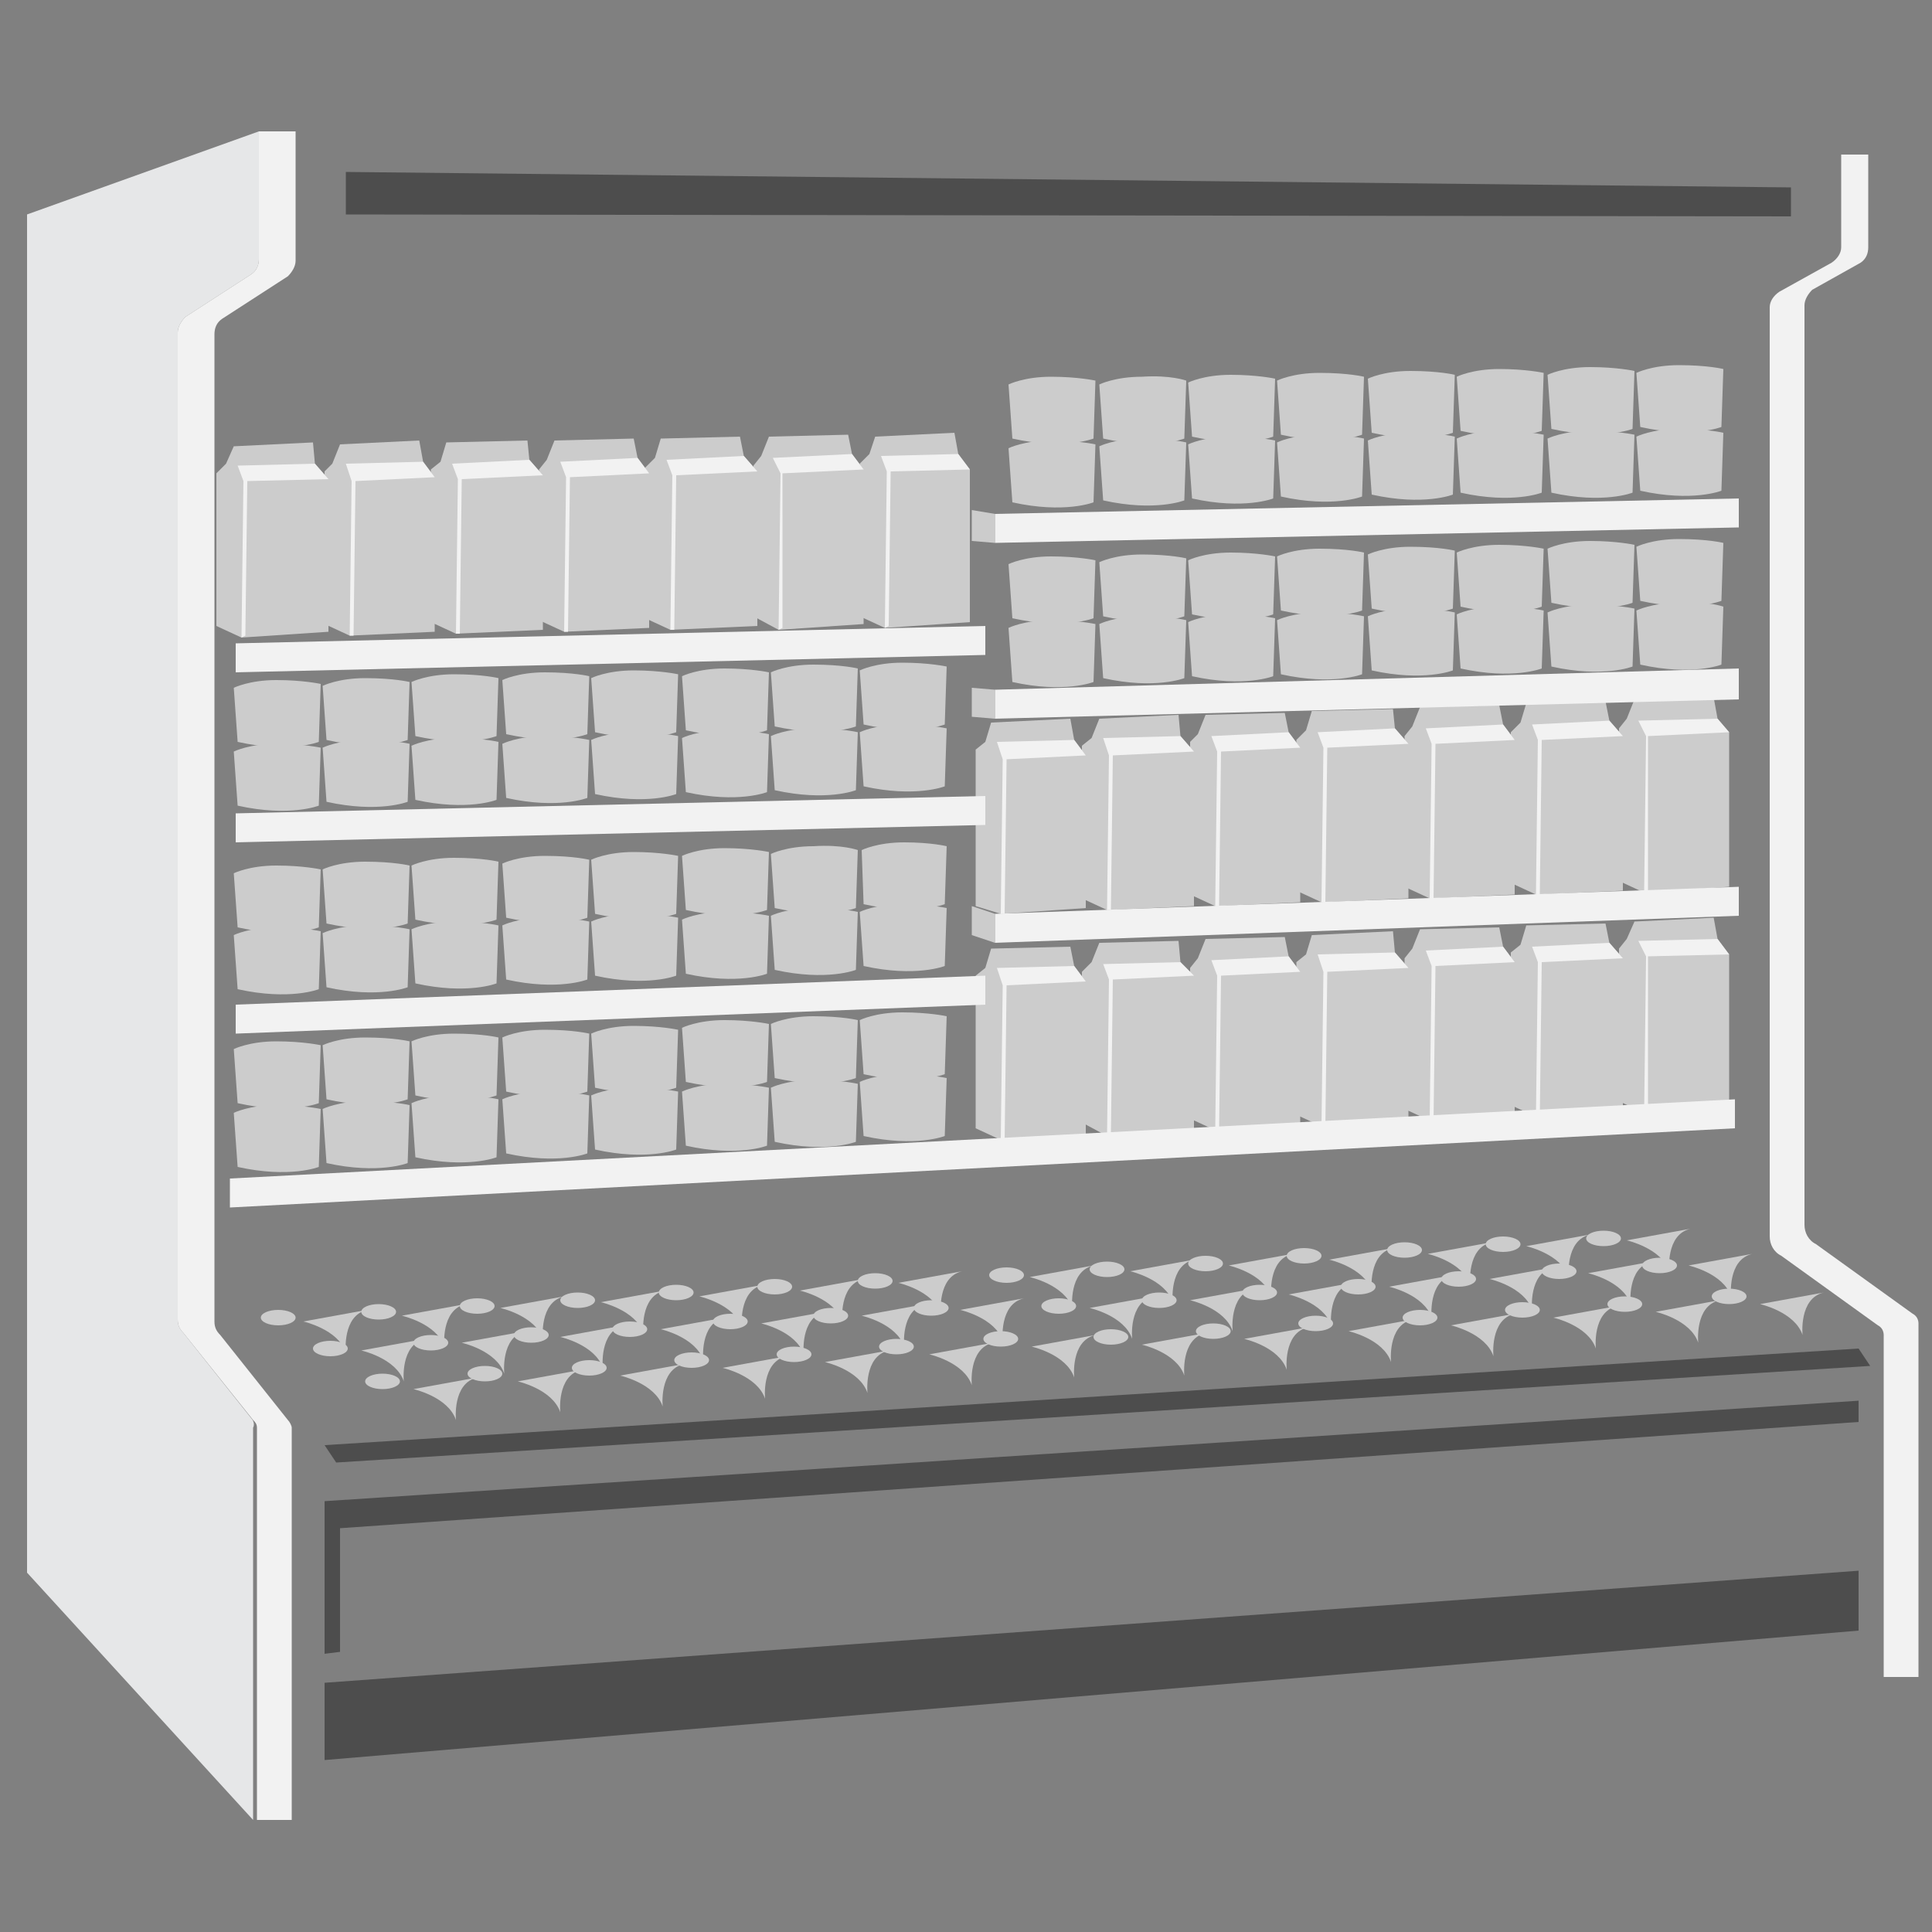 <svg version="1.1" id="Layer_1" xmlns="http://www.w3.org/2000/svg" xmlns:xlink="http://www.w3.org/1999/xlink" x="0px" y="0px" viewBox="0 0 100 100" xml:space="preserve"><rect x="0" y="0" width="100" height="100" fill="#808080" stroke="none"/><desc>Copyright Opto 22</desc> 
<g>
<g id="shape">
	<path fill="#E6E7E8" d="M13,73.4L9.5,69c-0.2-0.2-0.3-0.4-0.3-0.7V17.2c0-0.3,0.2-0.6,0.4-0.8l3.4-2.2c0.3-0.2,0.4-0.5,0.4-0.8V6.8
		l-12,4.3v70.3l11.7,12.8V73.9C13.2,73.7,13.1,73.5,13,73.4z"></path>
</g>
<g id="dark">
	<polygon fill="#CCCCCC" points="50.3,37.1 50.3,35.6 51.5,35.7 51.5,37.2 	"></polygon>
	<polygon fill="#CCCCCC" points="50.3,28 50.3,26.4 51.5,26.6 51.5,28.1 	"></polygon>
	<polygon fill="#CCCCCC" points="50.3,48.4 50.3,46.9 51.5,47.3 51.5,48.8 	"></polygon>
	<polygon fill="#CCCCCC" points="83.8,57 85.1,57.6 89.5,57.3 89.5,49.4 88.9,48.6 88.7,47.5 84.6,47.7 84.2,48.6 83.8,49.1 	"></polygon>
	<polygon fill="#CCCCCC" points="78.2,57.2 79.5,57.8 84,57.6 84,49.6 83.3,48.8 83.1,47.8 79,47.9 78.7,48.9 78.2,49.3 	"></polygon>
	<polygon fill="#CCCCCC" points="72.7,57.4 74,58 78.4,57.8 78.4,49.8 77.8,49 77.6,48 73.5,48.1 73.1,49.1 72.7,49.6 	"></polygon>
	<polygon fill="#CCCCCC" points="67.1,57.7 68.4,58.3 72.9,58.1 72.9,50.1 72.2,49.3 72.1,48.2 67.9,48.4 67.6,49.4 67.1,49.8 	"></polygon>
	<polygon fill="#CCCCCC" points="61.6,57.9 62.9,58.5 67.3,58.3 67.3,50.3 66.7,49.5 66.5,48.5 62.4,48.6 62,49.6 61.6,50.1 	"></polygon>
	<polygon fill="#CCCCCC" points="56,58.1 57.3,58.8 61.8,58.5 61.8,50.5 61.1,49.8 61,48.7 56.9,48.8 56.5,49.8 56,50.3 	"></polygon>
	<polygon fill="#CCCCCC" points="50.5,58.4 51.8,59 56.2,58.8 56.2,50.8 55.6,50 55.4,49 51.3,49.1 51,50.1 50.5,50.5 	"></polygon>
	<polygon fill="#CCCCCC" points="83.8,45.6 85.1,46.2 89.5,45.9 89.5,37.9 88.9,37.2 88.7,36.1 84.6,36.2 84.2,37.2 83.8,37.7 	"></polygon>
	<polygon fill="#CCCCCC" points="78.2,45.7 79.5,46.3 84,46.1 84,38.1 83.3,37.3 83.1,36.3 79,36.4 78.7,37.4 78.2,37.9 	"></polygon>
	<polygon fill="#CCCCCC" points="72.7,45.9 74,46.5 78.4,46.3 78.4,38.3 77.8,37.5 77.6,36.5 73.5,36.6 73.1,37.6 72.7,38.1 	"></polygon>
	<polygon fill="#CCCCCC" points="67.1,46.1 68.4,46.7 72.9,46.5 72.9,38.5 72.2,37.7 72.1,36.7 67.9,36.8 67.6,37.8 67.1,38.3 	"></polygon>
	<polygon fill="#CCCCCC" points="61.6,46.3 62.9,46.9 67.3,46.7 67.3,38.7 66.7,37.9 66.5,36.9 62.4,37 62,38 61.6,38.4 	"></polygon>
	<polygon fill="#CCCCCC" points="56,46.5 57.3,47.1 61.8,46.9 61.8,38.9 61.1,38.1 61,37 56.9,37.2 56.5,38.2 56,38.6 	"></polygon>
	<polygon fill="#CCCCCC" points="50.5,46.9 51.8,47.3 56.2,47 56.2,39.1 55.6,38.3 55.4,37.2 51.3,37.4 51,38.4 50.5,38.8 	"></polygon>
	<polygon fill="#CCCCCC" points="44.5,31.9 45.8,32.5 50.2,32.2 50.2,24.3 49.6,23.5 49.4,22.4 45.3,22.6 45,23.5 44.5,24 	"></polygon>
	<polygon fill="#CCCCCC" points="39,31.9 40.3,32.6 44.7,32.3 44.7,24.3 44.1,23.5 43.9,22.5 39.8,22.6 39.4,23.6 39,24.1 	"></polygon>
	<polygon fill="#CCCCCC" points="33.4,32 34.7,32.6 39.2,32.4 39.2,24.4 38.5,23.6 38.3,22.6 34.2,22.7 33.9,23.7 33.4,24.2 	"></polygon>
	<polygon fill="#CCCCCC" points="27.9,32.1 29.2,32.7 33.6,32.5 33.6,24.5 33,23.7 32.8,22.7 28.7,22.8 28.3,23.8 27.9,24.3 	"></polygon>
	<polygon fill="#CCCCCC" points="22.3,32.2 23.6,32.8 28.1,32.6 28.1,24.6 27.4,23.8 27.3,22.8 23.1,22.9 22.8,23.9 22.3,24.3 	"></polygon>
	<polygon fill="#CCCCCC" points="16.8,32.3 18.1,32.9 22.5,32.7 22.5,24.7 21.9,23.9 21.7,22.8 17.6,23 17.2,24 16.8,24.4 	"></polygon>
	<polygon fill="#CCCCCC" points="11.2,32.4 12.5,33 17,32.7 17,24.8 16.3,24 16.2,22.9 12.1,23.1 11.7,24 11.2,24.5 	"></polygon>
	<g>
		<g>
			<path fill="#CCCCCC" d="M49,55.8l-0.1,3c0,0-1.5,0.6-4.2,0l-0.2-2.8c0,0,0.8-0.4,2.2-0.4S49,55.8,49,55.8z"></path>
			<path fill="#CCCCCC" d="M49,52.6l-0.1,3c0,0-1.5,0.6-4.2,0l-0.2-2.8c0,0,0.8-0.4,2.2-0.4S49,52.6,49,52.6z"></path>
		</g>
		<g>
			<path fill="#CCCCCC" d="M44.4,56.1l-0.1,3c0,0-1.5,0.6-4.2,0l-0.2-2.8c0,0,0.8-0.4,2.2-0.4C43.6,55.9,44.4,56.1,44.4,56.1z"></path>
			<path fill="#CCCCCC" d="M44.4,52.8l-0.1,3c0,0-1.5,0.6-4.2,0L39.9,53c0,0,0.8-0.4,2.2-0.4C43.6,52.6,44.4,52.8,44.4,52.8z"></path>
		</g>
		<g>
			<path fill="#CCCCCC" d="M39.8,56.3l-0.1,3c0,0-1.5,0.6-4.2,0l-0.2-2.8c0,0,0.8-0.4,2.2-0.4S39.8,56.3,39.8,56.3z"></path>
			<path fill="#CCCCCC" d="M39.8,53l-0.1,3c0,0-1.5,0.6-4.2,0l-0.2-2.8c0,0,0.8-0.4,2.2-0.4S39.8,53,39.8,53z"></path>
		</g>
		<g>
			<path fill="#CCCCCC" d="M35.1,56.5l-0.1,3c0,0-1.5,0.6-4.2,0l-0.2-2.8c0,0,0.8-0.4,2.2-0.4S35.1,56.5,35.1,56.5z"></path>
			<path fill="#CCCCCC" d="M35.1,53.3l-0.1,3c0,0-1.5,0.6-4.2,0l-0.2-2.8c0,0,0.8-0.4,2.2-0.4S35.1,53.3,35.1,53.3z"></path>
		</g>
		<g>
			<path fill="#CCCCCC" d="M30.5,56.7l-0.1,3c0,0-1.5,0.6-4.2,0L26,56.9c0,0,0.8-0.4,2.2-0.4C29.7,56.5,30.5,56.7,30.5,56.7z"></path>
			<path fill="#CCCCCC" d="M30.5,53.5l-0.1,3c0,0-1.5,0.6-4.2,0L26,53.7c0,0,0.8-0.4,2.2-0.4C29.7,53.3,30.5,53.5,30.5,53.5z"></path>
		</g>
		<g>
			<path fill="#CCCCCC" d="M25.8,56.9l-0.1,3c0,0-1.5,0.6-4.2,0l-0.2-2.8c0,0,0.8-0.4,2.2-0.4C25,56.7,25.8,56.9,25.8,56.9z"></path>
			<path fill="#CCCCCC" d="M25.8,53.7l-0.1,3c0,0-1.5,0.6-4.2,0l-0.2-2.8c0,0,0.8-0.4,2.2-0.4C25,53.5,25.8,53.7,25.8,53.7z"></path>
		</g>
		<g>
			<path fill="#CCCCCC" d="M21.2,57.2l-0.1,3c0,0-1.5,0.6-4.2,0l-0.2-2.8c0,0,0.8-0.4,2.2-0.4C20.4,57,21.2,57.2,21.2,57.2z"></path>
			<path fill="#CCCCCC" d="M21.2,53.9l-0.1,3c0,0-1.5,0.6-4.2,0l-0.2-2.8c0,0,0.8-0.4,2.2-0.4C20.4,53.7,21.2,53.9,21.2,53.9z"></path>
		</g>
		<g>
			<path fill="#CCCCCC" d="M16.6,57.4l-0.1,3c0,0-1.5,0.6-4.2,0l-0.2-2.8c0,0,0.8-0.4,2.2-0.4S16.6,57.4,16.6,57.4z"></path>
			<path fill="#CCCCCC" d="M16.6,54.1l-0.1,3c0,0-1.5,0.6-4.2,0l-0.2-2.8c0,0,0.8-0.4,2.2-0.4S16.6,54.1,16.6,54.1z"></path>
		</g>
	</g>
	<g>
		<g>
			<path fill="#CCCCCC" d="M89.2,31.4l-0.1,3c0,0-1.5,0.6-4.2,0l-0.2-2.8c0,0,0.8-0.4,2.2-0.4C88.4,31.1,89.2,31.4,89.2,31.4z"></path>
			<path fill="#CCCCCC" d="M89.2,28.1l-0.1,3c0,0-1.5,0.6-4.2,0l-0.2-2.8c0,0,0.8-0.4,2.2-0.4C88.4,27.9,89.2,28.1,89.2,28.1z"></path>
		</g>
		<g>
			<path fill="#CCCCCC" d="M84.6,31.5l-0.1,3c0,0-1.5,0.6-4.2,0l-0.2-2.8c0,0,0.8-0.4,2.2-0.4C83.7,31.3,84.6,31.5,84.6,31.5z"></path>
			<path fill="#CCCCCC" d="M84.6,28.2l-0.1,3c0,0-1.5,0.6-4.2,0l-0.2-2.8c0,0,0.8-0.4,2.2-0.4C83.7,28,84.6,28.2,84.6,28.2z"></path>
		</g>
		<g>
			<path fill="#CCCCCC" d="M79.9,31.6l-0.1,3c0,0-1.5,0.6-4.2,0l-0.2-2.8c0,0,0.8-0.4,2.2-0.4S79.9,31.6,79.9,31.6z"></path>
			<path fill="#CCCCCC" d="M79.9,28.4l-0.1,3c0,0-1.5,0.6-4.2,0l-0.2-2.8c0,0,0.8-0.4,2.2-0.4S79.9,28.4,79.9,28.4z"></path>
		</g>
		<g>
			<path fill="#CCCCCC" d="M75.3,31.7l-0.1,3c0,0-1.5,0.6-4.2,0l-0.2-2.8c0,0,0.8-0.4,2.2-0.4C74.5,31.5,75.3,31.7,75.3,31.7z"></path>
			<path fill="#CCCCCC" d="M75.3,28.5l-0.1,3c0,0-1.5,0.6-4.2,0l-0.2-2.8c0,0,0.8-0.4,2.2-0.4C74.5,28.3,75.3,28.5,75.3,28.5z"></path>
		</g>
		<g>
			<path fill="#CCCCCC" d="M70.6,31.9l-0.1,3c0,0-1.5,0.6-4.2,0l-0.2-2.8c0,0,0.8-0.4,2.2-0.4C69.8,31.7,70.6,31.9,70.6,31.9z"></path>
			<path fill="#CCCCCC" d="M70.6,28.6l-0.1,3c0,0-1.5,0.6-4.2,0l-0.2-2.8c0,0,0.8-0.4,2.2-0.4C69.8,28.4,70.6,28.6,70.6,28.6z"></path>
		</g>
		<g>
			<path fill="#CCCCCC" d="M66,32l-0.1,3c0,0-1.5,0.6-4.2,0l-0.2-2.8c0,0,0.8-0.4,2.2-0.4S66,32,66,32z"></path>
			<path fill="#CCCCCC" d="M66,28.8l-0.1,3c0,0-1.5,0.6-4.2,0L61.5,29c0,0,0.8-0.4,2.2-0.4S66,28.8,66,28.8z"></path>
		</g>
		<g>
			<path fill="#CCCCCC" d="M61.4,32.1l-0.1,3c0,0-1.5,0.6-4.2,0l-0.2-2.8c0,0,0.8-0.4,2.2-0.4C60.6,31.9,61.4,32.1,61.4,32.1z"></path>
			<path fill="#CCCCCC" d="M61.4,28.9l-0.1,3c0,0-1.5,0.6-4.2,0l-0.2-2.8c0,0,0.8-0.4,2.2-0.4C60.6,28.7,61.4,28.9,61.4,28.9z"></path>
		</g>
		<g>
			<path fill="#CCCCCC" d="M56.7,32.3l-0.1,3c0,0-1.5,0.6-4.2,0l-0.2-2.8c0,0,0.8-0.4,2.2-0.4S56.7,32.3,56.7,32.3z"></path>
			<path fill="#CCCCCC" d="M56.7,29l-0.1,3c0,0-1.5,0.6-4.2,0l-0.2-2.8c0,0,0.8-0.4,2.2-0.4S56.7,29,56.7,29z"></path>
		</g>
	</g>
	<g>
		<g>
			<path fill="#CCCCCC" d="M89.2,22.4l-0.1,3c0,0-1.5,0.6-4.2,0l-0.2-2.8c0,0,0.8-0.4,2.2-0.4C88.4,22.2,89.2,22.4,89.2,22.4z"></path>
			<path fill="#CCCCCC" d="M89.2,19.1l-0.1,3c0,0-1.5,0.6-4.2,0l-0.2-2.8c0,0,0.8-0.4,2.2-0.4C88.4,18.9,89.2,19.1,89.2,19.1z"></path>
		</g>
		<g>
			<path fill="#CCCCCC" d="M84.6,22.5l-0.1,3c0,0-1.5,0.6-4.2,0l-0.2-2.8c0,0,0.8-0.4,2.2-0.4C83.7,22.3,84.6,22.5,84.6,22.5z"></path>
			<path fill="#CCCCCC" d="M84.6,19.2l-0.1,3c0,0-1.5,0.6-4.2,0l-0.2-2.8c0,0,0.8-0.4,2.2-0.4C83.7,19,84.6,19.2,84.6,19.2z"></path>
		</g>
		<g>
			<path fill="#CCCCCC" d="M79.9,22.5l-0.1,3c0,0-1.5,0.6-4.2,0l-0.2-2.8c0,0,0.8-0.4,2.2-0.4S79.9,22.5,79.9,22.5z"></path>
			<path fill="#CCCCCC" d="M79.9,19.3l-0.1,3c0,0-1.5,0.6-4.2,0l-0.2-2.8c0,0,0.8-0.4,2.2-0.4S79.9,19.3,79.9,19.3z"></path>
		</g>
		<g>
			<path fill="#CCCCCC" d="M75.3,22.6l-0.1,3c0,0-1.5,0.6-4.2,0l-0.2-2.8c0,0,0.8-0.4,2.2-0.4C74.5,22.4,75.3,22.6,75.3,22.6z"></path>
			<path fill="#CCCCCC" d="M75.3,19.4l-0.1,3c0,0-1.5,0.6-4.2,0l-0.2-2.8c0,0,0.8-0.4,2.2-0.4C74.5,19.2,75.3,19.4,75.3,19.4z"></path>
		</g>
		<g>
			<path fill="#CCCCCC" d="M70.6,22.7l-0.1,3c0,0-1.5,0.6-4.2,0l-0.2-2.8c0,0,0.8-0.4,2.2-0.4C69.8,22.5,70.6,22.7,70.6,22.7z"></path>
			<path fill="#CCCCCC" d="M70.6,19.5l-0.1,3c0,0-1.5,0.6-4.2,0l-0.2-2.8c0,0,0.8-0.4,2.2-0.4C69.8,19.3,70.6,19.5,70.6,19.5z"></path>
		</g>
		<g>
			<path fill="#CCCCCC" d="M66,22.8l-0.1,3c0,0-1.5,0.6-4.2,0L61.5,23c0,0,0.8-0.4,2.2-0.4S66,22.8,66,22.8z"></path>
			<path fill="#CCCCCC" d="M66,19.6l-0.1,3c0,0-1.5,0.6-4.2,0l-0.2-2.8c0,0,0.8-0.4,2.2-0.4S66,19.6,66,19.6z"></path>
		</g>
		<g>
			<path fill="#CCCCCC" d="M61.4,22.9l-0.1,3c0,0-1.5,0.6-4.2,0l-0.2-2.8c0,0,0.8-0.4,2.2-0.4C60.6,22.7,61.4,22.9,61.4,22.9z"></path>
			<path fill="#CCCCCC" d="M61.4,19.7l-0.1,3c0,0-1.5,0.6-4.2,0l-0.2-2.8c0,0,0.8-0.4,2.2-0.4C60.6,19.4,61.4,19.7,61.4,19.7z"></path>
		</g>
		<g>
			<path fill="#CCCCCC" d="M56.7,23l-0.1,3c0,0-1.5,0.6-4.2,0l-0.2-2.8c0,0,0.8-0.4,2.2-0.4S56.7,23,56.7,23z"></path>
			<path fill="#CCCCCC" d="M56.7,19.7l-0.1,3c0,0-1.5,0.6-4.2,0l-0.2-2.8c0,0,0.8-0.4,2.2-0.4S56.7,19.7,56.7,19.7z"></path>
		</g>
	</g>
	<g>
		<g>
			<path fill="#CCCCCC" d="M49,47l-0.1,3c0,0-1.5,0.6-4.2,0l-0.2-2.8c0,0,0.8-0.4,2.2-0.4S49,47,49,47z"></path>
			<path fill="#CCCCCC" d="M49,43.8l-0.1,3c0,0-1.5,0.6-4.2,0L44.6,44c0,0,0.8-0.4,2.2-0.4S49,43.8,49,43.8z"></path>
		</g>
		<g>
			<path fill="#CCCCCC" d="M44.4,47.2l-0.1,3c0,0-1.5,0.6-4.2,0l-0.2-2.8c0,0,0.8-0.4,2.2-0.4C43.6,47,44.4,47.2,44.4,47.2z"></path>
			<path fill="#CCCCCC" d="M44.4,44l-0.1,3c0,0-1.5,0.6-4.2,0l-0.2-2.8c0,0,0.8-0.4,2.2-0.4C43.6,43.7,44.4,44,44.4,44z"></path>
		</g>
		<g>
			<path fill="#CCCCCC" d="M39.8,47.4l-0.1,3c0,0-1.5,0.6-4.2,0l-0.2-2.8c0,0,0.8-0.4,2.2-0.4S39.8,47.4,39.8,47.4z"></path>
			<path fill="#CCCCCC" d="M39.8,44.1l-0.1,3c0,0-1.5,0.6-4.2,0l-0.2-2.8c0,0,0.8-0.4,2.2-0.4S39.8,44.1,39.8,44.1z"></path>
		</g>
		<g>
			<path fill="#CCCCCC" d="M35.1,47.5l-0.1,3c0,0-1.5,0.6-4.2,0l-0.2-2.8c0,0,0.8-0.4,2.2-0.4S35.1,47.5,35.1,47.5z"></path>
			<path fill="#CCCCCC" d="M35.1,44.3l-0.1,3c0,0-1.5,0.6-4.2,0l-0.2-2.8c0,0,0.8-0.4,2.2-0.4S35.1,44.3,35.1,44.3z"></path>
		</g>
		<g>
			<path fill="#CCCCCC" d="M30.5,47.7l-0.1,3c0,0-1.5,0.6-4.2,0L26,47.9c0,0,0.8-0.4,2.2-0.4C29.7,47.5,30.5,47.7,30.5,47.7z"></path>
			<path fill="#CCCCCC" d="M30.5,44.5l-0.1,3c0,0-1.5,0.6-4.2,0L26,44.7c0,0,0.8-0.4,2.2-0.4C29.7,44.3,30.5,44.5,30.5,44.5z"></path>
		</g>
		<g>
			<path fill="#CCCCCC" d="M25.8,47.9l-0.1,3c0,0-1.5,0.6-4.2,0l-0.2-2.8c0,0,0.8-0.4,2.2-0.4C25,47.7,25.8,47.9,25.8,47.9z"></path>
			<path fill="#CCCCCC" d="M25.8,44.6l-0.1,3c0,0-1.5,0.6-4.2,0l-0.2-2.8c0,0,0.8-0.4,2.2-0.4C25,44.4,25.8,44.6,25.8,44.6z"></path>
		</g>
		<g>
			<path fill="#CCCCCC" d="M21.2,48.1l-0.1,3c0,0-1.5,0.6-4.2,0l-0.2-2.8c0,0,0.8-0.4,2.2-0.4C20.4,47.9,21.2,48.1,21.2,48.1z"></path>
			<path fill="#CCCCCC" d="M21.2,44.8l-0.1,3c0,0-1.5,0.6-4.2,0L16.7,45c0,0,0.8-0.4,2.2-0.4C20.4,44.6,21.2,44.8,21.2,44.8z"></path>
		</g>
		<g>
			<path fill="#CCCCCC" d="M16.6,48.2l-0.1,3c0,0-1.5,0.6-4.2,0l-0.2-2.8c0,0,0.8-0.4,2.2-0.4S16.6,48.2,16.6,48.2z"></path>
			<path fill="#CCCCCC" d="M16.6,45l-0.1,3c0,0-1.5,0.6-4.2,0l-0.2-2.8c0,0,0.8-0.4,2.2-0.4S16.6,45,16.6,45z"></path>
		</g>
	</g>
	<g>
		<g>
			<path fill="#CCCCCC" d="M49,37.7l-0.1,3c0,0-1.5,0.6-4.2,0l-0.2-2.8c0,0,0.8-0.4,2.2-0.4S49,37.7,49,37.7z"></path>
			<path fill="#CCCCCC" d="M49,34.5l-0.1,3c0,0-1.5,0.6-4.2,0l-0.2-2.8c0,0,0.8-0.4,2.2-0.4S49,34.5,49,34.5z"></path>
		</g>
		<g>
			<path fill="#CCCCCC" d="M44.4,37.9l-0.1,3c0,0-1.5,0.6-4.2,0l-0.2-2.8c0,0,0.8-0.4,2.2-0.4C43.6,37.7,44.4,37.9,44.4,37.9z"></path>
			<path fill="#CCCCCC" d="M44.4,34.6l-0.1,3c0,0-1.5,0.6-4.2,0l-0.2-2.8c0,0,0.8-0.4,2.2-0.4C43.6,34.4,44.4,34.6,44.4,34.6z"></path>
		</g>
		<g>
			<path fill="#CCCCCC" d="M39.8,38l-0.1,3c0,0-1.5,0.6-4.2,0l-0.2-2.8c0,0,0.8-0.4,2.2-0.4S39.8,38,39.8,38z"></path>
			<path fill="#CCCCCC" d="M39.8,34.8l-0.1,3c0,0-1.5,0.6-4.2,0L35.3,35c0,0,0.8-0.4,2.2-0.4S39.8,34.8,39.8,34.8z"></path>
		</g>
		<g>
			<path fill="#CCCCCC" d="M35.1,38.1l-0.1,3c0,0-1.5,0.6-4.2,0l-0.2-2.8c0,0,0.8-0.4,2.2-0.4S35.1,38.1,35.1,38.1z"></path>
			<path fill="#CCCCCC" d="M35.1,34.9l-0.1,3c0,0-1.5,0.6-4.2,0l-0.2-2.8c0,0,0.8-0.4,2.2-0.4S35.1,34.9,35.1,34.9z"></path>
		</g>
		<g>
			<path fill="#CCCCCC" d="M30.5,38.3l-0.1,3c0,0-1.5,0.6-4.2,0L26,38.5c0,0,0.8-0.4,2.2-0.4C29.7,38.1,30.5,38.3,30.5,38.3z"></path>
			<path fill="#CCCCCC" d="M30.5,35l-0.1,3c0,0-1.5,0.6-4.2,0L26,35.2c0,0,0.8-0.4,2.2-0.4C29.7,34.8,30.5,35,30.5,35z"></path>
		</g>
		<g>
			<path fill="#CCCCCC" d="M25.8,38.4l-0.1,3c0,0-1.5,0.6-4.2,0l-0.2-2.8c0,0,0.8-0.4,2.2-0.4C25,38.2,25.8,38.4,25.8,38.4z"></path>
			<path fill="#CCCCCC" d="M25.8,35.1l-0.1,3c0,0-1.5,0.6-4.2,0l-0.2-2.8c0,0,0.8-0.4,2.2-0.4C25,34.9,25.8,35.1,25.8,35.1z"></path>
		</g>
		<g>
			<path fill="#CCCCCC" d="M21.2,38.5l-0.1,3c0,0-1.5,0.6-4.2,0l-0.2-2.8c0,0,0.8-0.4,2.2-0.4C20.4,38.3,21.2,38.5,21.2,38.5z"></path>
			<path fill="#CCCCCC" d="M21.2,35.3l-0.1,3c0,0-1.5,0.6-4.2,0l-0.2-2.8c0,0,0.8-0.4,2.2-0.4C20.4,35.1,21.2,35.3,21.2,35.3z"></path>
		</g>
		<g>
			<path fill="#CCCCCC" d="M16.6,38.7l-0.1,3c0,0-1.5,0.6-4.2,0l-0.2-2.8c0,0,0.8-0.4,2.2-0.4S16.6,38.7,16.6,38.7z"></path>
			<path fill="#CCCCCC" d="M16.6,35.4l-0.1,3c0,0-1.5,0.6-4.2,0l-0.2-2.8c0,0,0.8-0.4,2.2-0.4S16.6,35.4,16.6,35.4z"></path>
		</g>
	</g>
	<g>
		<g>
			<ellipse fill="#CCCCCC" cx="19.8" cy="71.5" rx="0.9" ry="0.4"></ellipse>
			<path fill="#CCCCCC" d="M21.4,71.9c0,0,1.8,0.4,2.2,1.6c0,0-0.2-1.9,1.1-2.2"></path>
		</g>
		<g>
			<ellipse fill="#CCCCCC" cx="25.1" cy="71.1" rx="0.9" ry="0.4"></ellipse>
			<path fill="#CCCCCC" d="M26.8,71.5c0,0,1.8,0.4,2.2,1.6c0,0-0.2-1.9,1.1-2.2"></path>
		</g>
		<g>
			<ellipse fill="#CCCCCC" cx="30.5" cy="70.8" rx="0.9" ry="0.4"></ellipse>
			<path fill="#CCCCCC" d="M32.1,71.2c0,0,1.8,0.4,2.2,1.6c0,0-0.2-1.9,1.1-2.2"></path>
		</g>
		<g>
			<ellipse fill="#CCCCCC" cx="35.8" cy="70.4" rx="0.9" ry="0.4"></ellipse>
			<path fill="#CCCCCC" d="M37.4,70.8c0,0,1.8,0.4,2.2,1.6c0,0-0.2-1.9,1.1-2.2"></path>
		</g>
		<g>
			<ellipse fill="#CCCCCC" cx="41.1" cy="70.1" rx="0.9" ry="0.4"></ellipse>
			<path fill="#CCCCCC" d="M42.7,70.5c0,0,1.8,0.4,2.2,1.6c0,0-0.2-1.9,1.1-2.2"></path>
		</g>
		<g>
			<ellipse fill="#CCCCCC" cx="46.4" cy="69.7" rx="0.9" ry="0.4"></ellipse>
			<path fill="#CCCCCC" d="M48.1,70.1c0,0,1.8,0.4,2.2,1.6c0,0-0.2-1.9,1.1-2.2"></path>
		</g>
		<g>
			<ellipse fill="#CCCCCC" cx="51.8" cy="69.3" rx="0.9" ry="0.4"></ellipse>
			<path fill="#CCCCCC" d="M53.4,69.7c0,0,1.8,0.4,2.2,1.6c0,0-0.2-1.9,1.1-2.2"></path>
		</g>
	</g>
	<g>
		<g>
			<ellipse fill="#CCCCCC" cx="17.1" cy="69.8" rx="0.9" ry="0.4"></ellipse>
			<path fill="#CCCCCC" d="M18.7,69.9c0,0,1.8,0.4,2.2,1.6c0,0-0.2-1.9,1.1-2.2"></path>
		</g>
		<g>
			<ellipse fill="#CCCCCC" cx="22.3" cy="69.5" rx="0.9" ry="0.4"></ellipse>
			<path fill="#CCCCCC" d="M23.9,69.5c0,0,1.8,0.4,2.2,1.6c0,0-0.2-1.9,1.1-2.2"></path>
		</g>
		<g>
			<ellipse fill="#CCCCCC" cx="27.5" cy="69.1" rx="0.9" ry="0.4"></ellipse>
			<path fill="#CCCCCC" d="M29,69.2c0,0,1.8,0.4,2.2,1.6c0,0-0.2-1.9,1.1-2.2"></path>
		</g>
		<g>
			<ellipse fill="#CCCCCC" cx="32.6" cy="68.8" rx="0.9" ry="0.4"></ellipse>
			<path fill="#CCCCCC" d="M34.2,68.8c0,0,1.8,0.4,2.2,1.6c0,0-0.2-1.9,1.1-2.2"></path>
		</g>
		<g>
			<ellipse fill="#CCCCCC" cx="37.8" cy="68.4" rx="0.9" ry="0.4"></ellipse>
			<path fill="#CCCCCC" d="M39.4,68.5c0,0,1.8,0.4,2.2,1.6c0,0-0.2-1.9,1.1-2.2"></path>
		</g>
		<g>
			<ellipse fill="#CCCCCC" cx="43" cy="68.1" rx="0.9" ry="0.4"></ellipse>
			<path fill="#CCCCCC" d="M44.6,68.1c0,0,1.8,0.4,2.2,1.6c0,0-0.2-1.9,1.1-2.2"></path>
		</g>
		<g>
			<ellipse fill="#CCCCCC" cx="48.2" cy="67.7" rx="0.9" ry="0.4"></ellipse>
			<path fill="#CCCCCC" d="M49.7,67.8c0,0,1.8,0.4,2.2,1.6c0,0-0.2-1.9,1.1-2.2"></path>
		</g>
	</g>
	<g>
		<g>
			<ellipse fill="#CCCCCC" cx="14.4" cy="68.2" rx="0.9" ry="0.4"></ellipse>
			<path fill="#CCCCCC" d="M15.7,68.4c0,0,1.8,0.4,2.2,1.6c0,0-0.2-1.9,1.1-2.2"></path>
		</g>
		<g>
			<ellipse fill="#CCCCCC" cx="19.6" cy="67.9" rx="0.9" ry="0.4"></ellipse>
			<path fill="#CCCCCC" d="M20.8,68.1c0,0,1.8,0.4,2.2,1.6c0,0-0.2-1.9,1.1-2.2"></path>
		</g>
		<g>
			<ellipse fill="#CCCCCC" cx="24.7" cy="67.6" rx="0.9" ry="0.4"></ellipse>
			<path fill="#CCCCCC" d="M25.9,67.7c0,0,1.8,0.4,2.2,1.6c0,0-0.2-1.9,1.1-2.2"></path>
		</g>
		<g>
			<ellipse fill="#CCCCCC" cx="29.9" cy="67.3" rx="0.9" ry="0.4"></ellipse>
			<path fill="#CCCCCC" d="M31.1,67.4c0,0,1.8,0.4,2.2,1.6c0,0-0.2-1.9,1.1-2.2"></path>
		</g>
		<g>
			<ellipse fill="#CCCCCC" cx="35" cy="66.9" rx="0.9" ry="0.4"></ellipse>
			<path fill="#CCCCCC" d="M36.2,67.1c0,0,1.8,0.4,2.2,1.6c0,0-0.2-1.9,1.1-2.2"></path>
		</g>
		<g>
			<ellipse fill="#CCCCCC" cx="40.1" cy="66.6" rx="0.9" ry="0.4"></ellipse>
			<path fill="#CCCCCC" d="M41.4,66.8c0,0,1.8,0.4,2.2,1.6c0,0-0.2-1.9,1.1-2.2"></path>
		</g>
		<g>
			<ellipse fill="#CCCCCC" cx="45.3" cy="66.3" rx="0.9" ry="0.4"></ellipse>
			<path fill="#CCCCCC" d="M46.5,66.4c0,0,1.8,0.4,2.2,1.6c0,0-0.2-1.9,1.1-2.2"></path>
		</g>
	</g>
	<g>
		<g>
			<ellipse fill="#CCCCCC" cx="57.5" cy="69.2" rx="0.9" ry="0.4"></ellipse>
			<path fill="#CCCCCC" d="M59.1,69.6c0,0,1.8,0.4,2.2,1.6c0,0-0.2-1.9,1.1-2.2"></path>
		</g>
		<g>
			<ellipse fill="#CCCCCC" cx="62.8" cy="68.9" rx="0.9" ry="0.4"></ellipse>
			<path fill="#CCCCCC" d="M64.4,69.3c0,0,1.8,0.4,2.2,1.6c0,0-0.2-1.9,1.1-2.2"></path>
		</g>
		<g>
			<ellipse fill="#CCCCCC" cx="68.1" cy="68.5" rx="0.9" ry="0.4"></ellipse>
			<path fill="#CCCCCC" d="M69.8,68.9c0,0,1.8,0.4,2.2,1.6c0,0-0.2-1.9,1.1-2.2"></path>
		</g>
		<g>
			<ellipse fill="#CCCCCC" cx="73.5" cy="68.2" rx="0.9" ry="0.4"></ellipse>
			<path fill="#CCCCCC" d="M75.1,68.6c0,0,1.8,0.4,2.2,1.6c0,0-0.2-1.9,1.1-2.2"></path>
		</g>
		<g>
			<ellipse fill="#CCCCCC" cx="78.8" cy="67.8" rx="0.9" ry="0.4"></ellipse>
			<path fill="#CCCCCC" d="M80.4,68.2c0,0,1.8,0.4,2.2,1.6c0,0-0.2-1.9,1.1-2.2"></path>
		</g>
		<g>
			<ellipse fill="#CCCCCC" cx="84.1" cy="67.5" rx="0.9" ry="0.4"></ellipse>
			<path fill="#CCCCCC" d="M85.7,67.9c0,0,1.8,0.4,2.2,1.6c0,0-0.2-1.9,1.1-2.2"></path>
		</g>
		<g>
			<ellipse fill="#CCCCCC" cx="89.5" cy="67.1" rx="0.9" ry="0.4"></ellipse>
			<path fill="#CCCCCC" d="M91.1,67.5c0,0,1.8,0.4,2.2,1.6c0,0-0.2-1.9,1.1-2.2"></path>
		</g>
	</g>
	<g>
		<g>
			<ellipse fill="#CCCCCC" cx="54.8" cy="67.6" rx="0.9" ry="0.4"></ellipse>
			<path fill="#CCCCCC" d="M56.4,67.7c0,0,1.8,0.4,2.2,1.6c0,0-0.2-1.9,1.1-2.2"></path>
		</g>
		<g>
			<ellipse fill="#CCCCCC" cx="60" cy="67.3" rx="0.9" ry="0.4"></ellipse>
			<path fill="#CCCCCC" d="M61.6,67.3c0,0,1.8,0.4,2.2,1.6c0,0-0.2-1.9,1.1-2.2"></path>
		</g>
		<g>
			<ellipse fill="#CCCCCC" cx="65.2" cy="66.9" rx="0.9" ry="0.4"></ellipse>
			<path fill="#CCCCCC" d="M66.7,67c0,0,1.8,0.4,2.2,1.6c0,0-0.2-1.9,1.1-2.2"></path>
		</g>
		<g>
			<ellipse fill="#CCCCCC" cx="70.3" cy="66.6" rx="0.9" ry="0.4"></ellipse>
			<path fill="#CCCCCC" d="M71.9,66.6c0,0,1.8,0.4,2.2,1.6c0,0-0.2-1.9,1.1-2.2"></path>
		</g>
		<g>
			<ellipse fill="#CCCCCC" cx="75.5" cy="66.2" rx="0.9" ry="0.4"></ellipse>
			<path fill="#CCCCCC" d="M77.1,66.2c0,0,1.8,0.4,2.2,1.6c0,0-0.2-1.9,1.1-2.2"></path>
		</g>
		<g>
			<ellipse fill="#CCCCCC" cx="80.7" cy="65.8" rx="0.9" ry="0.4"></ellipse>
			<path fill="#CCCCCC" d="M82.2,65.9c0,0,1.8,0.4,2.2,1.6c0,0-0.2-1.9,1.1-2.2"></path>
		</g>
		<g>
			<ellipse fill="#CCCCCC" cx="85.9" cy="65.5" rx="0.9" ry="0.4"></ellipse>
			<path fill="#CCCCCC" d="M87.4,65.5c0,0,1.8,0.4,2.2,1.6c0,0-0.2-1.9,1.1-2.2"></path>
		</g>
	</g>
	<g>
		<g>
			<ellipse fill="#CCCCCC" cx="52.1" cy="66" rx="0.9" ry="0.4"></ellipse>
			<path fill="#CCCCCC" d="M53.3,66.1c0,0,1.8,0.4,2.2,1.6c0,0-0.2-1.9,1.1-2.2"></path>
		</g>
		<g>
			<ellipse fill="#CCCCCC" cx="57.3" cy="65.7" rx="0.9" ry="0.4"></ellipse>
			<path fill="#CCCCCC" d="M58.5,65.8c0,0,1.8,0.4,2.2,1.6c0,0-0.2-1.9,1.1-2.2"></path>
		</g>
		<g>
			<ellipse fill="#CCCCCC" cx="62.4" cy="65.4" rx="0.9" ry="0.4"></ellipse>
			<path fill="#CCCCCC" d="M63.6,65.5c0,0,1.8,0.4,2.2,1.6c0,0-0.2-1.9,1.1-2.2"></path>
		</g>
		<g>
			<ellipse fill="#CCCCCC" cx="67.5" cy="65" rx="0.9" ry="0.4"></ellipse>
			<path fill="#CCCCCC" d="M68.8,65.2c0,0,1.8,0.4,2.2,1.6c0,0-0.2-1.9,1.1-2.2"></path>
		</g>
		<g>
			<ellipse fill="#CCCCCC" cx="72.7" cy="64.7" rx="0.9" ry="0.4"></ellipse>
			<path fill="#CCCCCC" d="M73.9,64.9c0,0,1.8,0.4,2.2,1.6c0,0-0.2-1.9,1.1-2.2"></path>
		</g>
		<g>
			<ellipse fill="#CCCCCC" cx="77.8" cy="64.4" rx="0.9" ry="0.4"></ellipse>
			<path fill="#CCCCCC" d="M79,64.5c0,0,1.8,0.4,2.2,1.6c0,0-0.2-1.9,1.1-2.2"></path>
		</g>
		<g>
			<ellipse fill="#CCCCCC" cx="83" cy="64.1" rx="0.9" ry="0.4"></ellipse>
			<path fill="#CCCCCC" d="M84.2,64.2c0,0,1.8,0.4,2.2,1.6c0,0-0.2-1.9,1.1-2.2"></path>
		</g>
	</g>
</g>
<g id="light">
	<path fill="#F2F2F2" d="M95.3,8v4.8c0,0.3-0.2,0.6-0.5,0.8l-2.7,1.5c-0.3,0.2-0.5,0.5-0.5,0.8v48.1c0,0.4,0.2,0.8,0.6,1l5,3.6
		c0.2,0.1,0.3,0.3,0.3,0.5v17.7h1.8V68.5c0-0.2-0.1-0.4-0.3-0.5l-5-3.6c-0.4-0.2-0.6-0.6-0.6-1V15.8c0-0.3,0.2-0.6,0.4-0.8l2.5-1.4
		c0.3-0.2,0.4-0.5,0.4-0.8V8H95.3z"></path>
	<polygon fill="#F2F2F2" points="51,33.9 12.2,34.8 12.2,33.3 51,32.4 	"></polygon>
	<polygon fill="#F2F2F2" points="51,42.7 12.2,43.6 12.2,42.1 51,41.2 	"></polygon>
	<polygon fill="#F2F2F2" points="51.5,28.1 90,27.3 90,25.8 51.5,26.6 	"></polygon>
	<polygon fill="#F2F2F2" points="90,36.2 51.5,37.2 51.5,35.7 90,34.6 	"></polygon>
	<polygon fill="#F2F2F2" points="90,47.4 51.5,48.8 51.5,47.3 90,45.9 	"></polygon>
	<polygon fill="#F2F2F2" points="89.8,58.4 11.9,62.5 11.9,61 89.8,56.9 	"></polygon>
	<path fill="#F2F2F2" d="M15.3,6.8v6.7c0,0.3-0.2,0.6-0.4,0.8l-3.4,2.2c-0.3,0.2-0.4,0.5-0.4,0.8v51.1c0,0.3,0.1,0.5,0.3,0.7
		l3.5,4.4c0.1,0.1,0.2,0.3,0.2,0.4v20.3h-1.8V73.9c0-0.2-0.1-0.3-0.2-0.4L9.5,69c-0.2-0.2-0.3-0.4-0.3-0.7V17.2
		c0-0.3,0.2-0.6,0.4-0.8l3.4-2.2c0.3-0.2,0.4-0.5,0.4-0.8V6.8H15.3z"></path>
	<polygon fill="#F2F2F2" points="12.2,53.5 51,52 51,50.5 12.2,52 	"></polygon>
</g>
<g id="shadow">
	<polygon fill="#4D4D4D" points="96.2,81.3 16.8,87.1 16.8,91.1 96.2,84.4 	"></polygon>
	<polygon fill="#4D4D4D" points="17.6,79.1 96.2,73.6 96.2,72.5 16.8,77.7 16.8,85.6 17.6,85.5 	"></polygon>
	<polygon fill="#4D4D4D" points="96.8,70.7 17.4,75.7 16.8,74.8 96.2,69.8 	"></polygon>
	<polygon fill="#4D4D4D" points="92.7,11.2 17.9,11.1 17.9,8.9 92.7,9.7 	"></polygon>
</g>
<g id="hlight">
	<polygon fill="#F2F2F2" points="85.1,57.6 85.3,57.5 85.3,49.5 89.5,49.4 88.9,48.6 84.8,48.7 85.2,49.5 	"></polygon>
	<polygon fill="#F2F2F2" points="79.5,57.8 79.7,57.8 79.8,49.8 84,49.6 83.3,48.8 79.3,49 79.6,49.8 	"></polygon>
	<polygon fill="#F2F2F2" points="74,58 74.2,58 74.3,50 78.4,49.8 77.8,49 73.8,49.2 74.1,50 	"></polygon>
	<polygon fill="#F2F2F2" points="68.4,58.3 68.6,58.3 68.7,50.3 72.9,50.1 72.2,49.3 68.2,49.4 68.5,50.3 	"></polygon>
	<polygon fill="#F2F2F2" points="62.9,58.5 63.1,58.5 63.2,50.5 67.3,50.3 66.7,49.5 62.7,49.7 63,50.5 	"></polygon>
	<polygon fill="#F2F2F2" points="57.3,58.8 57.5,58.7 57.6,50.7 61.8,50.5 61.1,49.8 57.1,49.9 57.4,50.7 	"></polygon>
	<polygon fill="#F2F2F2" points="51.8,59 52,59 52.1,51 56.2,50.8 55.6,50 51.6,50.1 51.9,51 	"></polygon>
	<polygon fill="#F2F2F2" points="85.1,46.2 85.3,46.1 85.3,38.1 89.5,37.9 88.9,37.2 84.8,37.3 85.2,38.1 	"></polygon>
	<polygon fill="#F2F2F2" points="79.5,46.3 79.7,46.3 79.8,38.3 84,38.1 83.3,37.3 79.3,37.5 79.6,38.3 	"></polygon>
	<polygon fill="#F2F2F2" points="74,46.5 74.2,46.5 74.3,38.5 78.4,38.3 77.8,37.5 73.8,37.7 74.1,38.5 	"></polygon>
	<polygon fill="#F2F2F2" points="68.4,46.7 68.6,46.7 68.7,38.7 72.9,38.5 72.2,37.7 68.2,37.9 68.5,38.7 	"></polygon>
	<polygon fill="#F2F2F2" points="62.9,46.9 63.1,46.9 63.2,38.9 67.3,38.7 66.7,37.9 62.7,38.1 63,38.9 	"></polygon>
	<polygon fill="#F2F2F2" points="57.3,47.1 57.5,47.1 57.6,39.1 61.8,38.9 61.1,38.1 57.1,38.2 57.4,39.1 	"></polygon>
	<polygon fill="#F2F2F2" points="51.8,47.3 52,47.3 52.1,39.3 56.2,39.1 55.6,38.3 51.6,38.4 51.9,39.3 	"></polygon>
	<polygon fill="#F2F2F2" points="45.8,32.5 46,32.4 46.1,24.4 50.2,24.3 49.6,23.5 45.6,23.6 45.9,24.4 	"></polygon>
	<polygon fill="#F2F2F2" points="40.3,32.6 40.5,32.5 40.5,24.5 44.7,24.3 44.1,23.5 40,23.7 40.4,24.5 	"></polygon>
	<polygon fill="#F2F2F2" points="34.7,32.6 34.9,32.6 35,24.6 39.2,24.4 38.5,23.6 34.5,23.8 34.8,24.6 	"></polygon>
	<polygon fill="#F2F2F2" points="29.2,32.7 29.4,32.7 29.5,24.7 33.6,24.5 33,23.7 29,23.9 29.3,24.7 	"></polygon>
	<polygon fill="#F2F2F2" points="23.6,32.8 23.8,32.8 23.9,24.8 28.1,24.6 27.4,23.8 23.4,24 23.7,24.8 	"></polygon>
	<polygon fill="#F2F2F2" points="18.1,32.9 18.3,32.9 18.4,24.9 22.5,24.7 21.9,23.9 17.9,24 18.2,24.9 	"></polygon>
	<polygon fill="#F2F2F2" points="12.5,33 12.7,32.9 12.8,24.9 17,24.8 16.3,24 12.3,24.1 12.6,24.9 	"></polygon>
</g>
</g>
</svg>